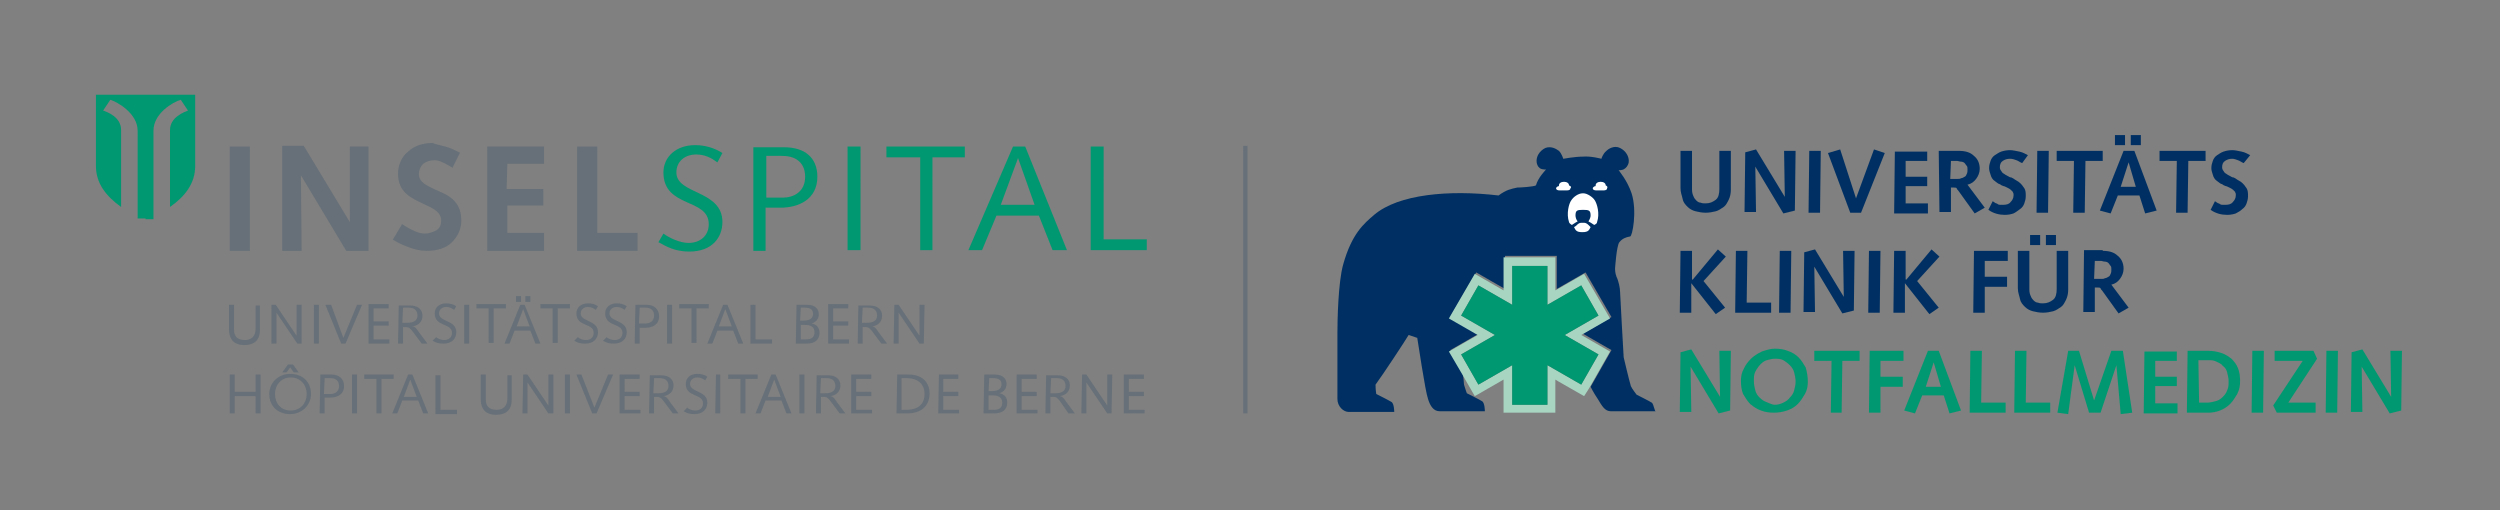 <?xml version="1.0" encoding="UTF-8"?><svg id="a" xmlns="http://www.w3.org/2000/svg" viewBox="0 0 1006 205.382"><rect x="0" y="0" width="1006" height="205.382" fill="#808080" stroke="none"/><path d="M58.571,87.915h-3.184V52.603c0-6.947-8.104-11.578-10.999-12.446l-2.894,4.342c1.737,.579,7.236,2.605,7.236,7.815v30.97c-6.078-4.342-10.13-9.551-10.13-16.498v-28.654h39.943v28.654c0,7.236-4.342,12.446-10.13,16.498v-30.97c0-5.21,5.789-7.236,7.236-7.815l-2.894-4.342c-3.184,.868-10.999,5.499-10.999,12.446v35.601h-3.184v-.289Z" fill="#009870" fill-rule="evenodd"/><path d="M92.436,166.353h2.026v-6.947h8.394v6.947h2.026v-15.63h-2.026v6.947h-8.394v-6.947h-2.026v15.63h0Zm21.129-16.498h1.737l1.447-2.026,1.447,2.026h2.026l-2.316-3.184h-2.026l-2.316,3.184h0Zm-2.894,8.683c0-3.763,2.605-6.657,6.368-6.657s6.368,2.894,6.368,6.657-2.605,6.657-6.368,6.657c-4.052,0-6.368-2.894-6.368-6.657h0Zm-2.316,0c0,5.21,3.763,8.104,8.394,8.104s8.394-3.473,8.394-8.104c0-5.21-3.763-8.104-8.394-8.104s-8.394,3.473-8.394,8.104h0Zm22.287-6.368h2.316c2.605,0,3.473,1.447,3.473,3.184,0,2.316-1.737,3.184-3.473,3.184h-2.605l.289-6.368h0Zm-2.026,14.183h2.026v-6.368h2.316c2.605,0,5.499-1.158,5.499-4.631,0-2.894-2.026-4.631-4.92-4.631h-4.631l-.289,15.63h0Zm13.025,0h2.026v-15.63h-2.026v15.63h0Zm4.92-13.893h4.92v13.893h2.026v-13.893h4.92v-1.737h-11.867v1.737h0Zm11.288,13.893h2.026l2.026-5.21h6.368l2.026,5.21h2.026l-6.368-15.63h-1.737l-6.368,15.63h0Zm9.841-6.657h-5.21l2.605-6.947h0l2.605,6.947h0Zm16.209,6.657v-1.447h-6.657v-13.893h-2.026v15.63h8.683v-.289Zm20.261-15.63v9.551c0,3.473-2.026,4.631-4.342,4.631-2.894,0-4.342-1.447-4.342-4.052v-10.13h-2.026v9.841c0,4.631,2.605,6.368,6.078,6.368,3.184,0,6.368-1.158,6.368-6.078v-9.841h-1.737v-.289Zm6.078,15.63h2.026v-12.446h0l8.394,12.446h2.026v-15.63h-2.026v12.446h0l-8.394-12.446h-1.737l-.289,15.63h0Zm17.077,0h2.026v-15.63h-2.026v15.63h0Zm10.999,0h1.737l6.657-15.63h-2.026l-5.499,13.314-5.21-13.314h-2.026l6.368,15.63h0Zm10.999,0h8.394v-1.447h-6.368v-5.499h6.078v-1.737h-6.078v-5.21h6.078v-1.737h-8.104v15.63h0Zm11.867,0h2.026v-6.657h1.158c1.447,0,2.026,.868,2.894,2.026l3.473,4.631h2.316l-3.473-4.631c-.579-.868-1.447-2.316-2.605-2.316h0c2.316-.289,4.052-1.737,4.052-4.342s-2.026-4.052-4.92-4.052h-4.631l-.289,15.34h0Zm2.026-14.183h2.316c2.605,0,3.473,1.447,3.473,3.184,0,2.316-2.026,2.894-4.052,2.894h-2.026l.289-6.078h0Zm11.867,13.314c1.447,.868,2.605,1.158,4.342,1.158,3.473,0,5.21-2.026,5.21-4.631,0-4.92-6.947-4.052-6.947-7.525,0-1.737,1.447-2.605,2.894-2.605s2.316,.579,3.184,1.158l.868-1.447c-1.158-.868-2.605-1.158-4.052-1.158-2.894,0-4.631,1.737-4.631,4.052,0,5.499,6.947,3.763,6.947,7.815,0,1.737-1.158,2.894-3.184,2.894-1.158,0-2.605-.579-3.184-1.158l-1.447,1.447h0Zm12.735,.868h2.026v-15.63h-1.737l-.289,15.63h0Zm5.21-13.893h4.92v13.893h2.026v-13.893h4.92v-1.737h-11.867v1.737h0Zm10.999,13.893h2.026l2.026-5.21h6.368l2.026,5.21h2.026l-6.368-15.63h-1.737l-6.368,15.63h0Zm10.13-6.657h-5.21l2.605-6.947h0l2.605,6.947h0Zm7.525,6.657h2.026v-15.63h-2.026v15.63h0Zm6.657,0h2.026v-6.657h1.158c1.447,0,2.026,.868,2.894,2.026l3.473,4.631h2.316l-3.473-4.631c-.579-.868-1.447-2.316-2.605-2.316h0c2.316-.289,4.052-1.737,4.052-4.342s-2.026-4.052-4.92-4.052h-4.631l-.289,15.34h0Zm2.026-14.183h2.316c2.605,0,3.473,1.447,3.473,3.184,0,2.316-2.026,2.894-4.052,2.894h-2.026l.289-6.078h0Zm12.156,14.183h8.394v-1.447h-6.368v-5.499h6.078v-1.737h-6.078v-5.21h6.078v-1.737h-8.104v15.63h0Zm20.261-14.183h2.316c4.052,0,6.947,2.316,6.947,6.368,0,4.342-2.894,6.368-7.236,6.368h-2.026v-12.735h0Zm-2.026,14.183h4.342c5.21,0,8.973-2.605,8.973-8.104,0-3.763-2.316-7.525-8.394-7.525h-4.631l-.289,15.63h0Zm16.787,0h8.394v-1.447h-6.368v-5.499h6.078v-1.737h-6.078v-5.21h6.078v-1.737h-7.815l-.289,15.63h0Zm18.235,0h4.342c3.184,0,5.21-1.447,5.21-4.342,0-2.026-1.158-3.473-3.184-3.763h0c1.737-.579,2.894-1.737,2.894-3.763,0-1.737-1.158-3.763-4.631-3.763h-4.342l-.289,15.63h0Zm2.026-7.236h1.737c2.316,0,3.763,.868,3.763,2.894s-1.158,2.894-3.184,2.894h-2.316v-5.789h0Zm.289-6.947h1.447c2.605,0,3.473,.868,3.473,2.605,0,1.447-1.158,2.605-3.763,2.605h-1.447l.289-5.21h0Zm10.999,14.183h8.394v-1.447h-6.368v-5.499h6.078v-1.737h-6.078v-5.21h6.078v-1.737h-8.104v15.63h0Zm11.578,0h2.026v-6.657h1.158c1.447,0,2.026,.868,2.894,2.026l3.184,4.631h2.605l-3.473-4.631c-.579-.868-1.447-2.316-2.605-2.316h0c2.316-.289,4.052-1.737,4.052-4.342s-2.026-4.052-4.92-4.052h-4.631l-.289,15.34h0Zm2.316-14.183h2.316c2.605,0,3.473,1.447,3.473,3.184,0,2.316-2.026,2.894-4.052,2.894h-2.026l.289-6.078h0Zm12.156,14.183h2.026v-12.446h0l8.394,12.446h1.737l.289-15.63h-2.026v12.446h0l-8.394-12.446h-1.737l-.289,15.63h0Zm17.077,0h8.394v-1.447h-6.368v-5.499h6.078v-1.737h-6.078v-5.21h6.078v-1.737h-8.104v15.63h0Z" fill="#677078" fill-rule="evenodd"/><path d="M102.856,122.647v9.551c0,3.473-2.026,4.631-4.342,4.631-2.894,0-4.342-1.447-4.342-4.052v-10.13h-2.026v9.841c0,4.631,2.605,6.368,6.078,6.368,3.184,0,6.368-1.158,6.368-6.078v-9.841h-1.737v-.289h0Zm6.368,15.63h2.026v-12.446h0l8.394,12.446h1.737v-15.63h-2.026v12.446h0l-8.394-12.446h-1.737v15.63h0Zm17.077,0h2.026v-15.63h-2.026v15.63h0Zm10.999,0h1.737l6.657-15.63h-2.026l-5.499,13.314-4.92-13.314h-2.316l6.368,15.63h0Zm10.999,0h8.394v-1.737h-6.368v-5.499h6.078v-1.737h-6.078v-5.21h6.078v-1.737h-8.104v15.919h0Zm11.867,0h2.026v-6.657h1.158c1.447,0,2.026,.868,2.894,2.026l3.473,4.631h2.316l-3.473-4.631c-.579-.868-1.447-2.316-2.605-2.316h0c2.316-.289,4.052-1.737,4.052-4.342s-2.026-4.052-4.92-4.052h-4.631l-.289,15.34h0Zm2.026-14.472h2.316c2.605,0,3.473,1.447,3.473,3.184,0,2.316-2.026,2.894-4.052,2.894h-2.026l.289-6.078h0Zm11.867,13.314c1.447,.868,2.605,1.158,4.342,1.158,3.473,0,5.21-2.026,5.21-4.631,0-4.92-6.947-4.052-6.947-7.525,0-1.737,1.447-2.605,2.894-2.605s2.316,.579,3.184,1.158l.868-1.447c-1.158-.868-2.605-1.158-4.052-1.158-2.894,0-4.631,1.737-4.631,4.052,0,5.499,6.947,3.763,6.947,7.815,0,1.737-1.158,2.894-3.184,2.894-1.158,0-2.605-.579-3.184-1.158l-1.447,1.447h0Zm12.735,1.158h2.026v-15.63h-2.026v15.63h0Zm4.92-14.183h4.92v13.893h2.026v-13.893h4.92v-1.737h-11.867v1.737h0Zm15.919-2.605h2.026v-2.316h-2.026v2.316h0Zm3.763,0h2.026v-2.316h-2.026v2.316h0Zm-8.394,16.787h2.026l2.026-5.21h6.368l2.026,5.21h2.026l-6.368-15.63h-1.737l-6.368,15.63h0Zm10.13-6.947h-5.21l2.605-6.947h0l2.605,6.947h0Zm4.342-7.236h4.92v13.893h2.026v-13.893h4.92v-1.737h-11.867v1.737h0Zm13.604,13.025c1.447,.868,2.605,1.158,4.342,1.158,3.473,0,5.21-2.026,5.21-4.631,0-4.92-6.947-4.052-6.947-7.525,0-1.737,1.447-2.605,2.894-2.605s2.316,.579,3.184,1.158l.868-1.447c-1.158-.868-2.605-1.158-4.052-1.158-2.894,0-4.631,1.737-4.631,4.052,0,5.499,6.947,3.763,6.947,7.815,0,1.737-1.158,2.894-3.184,2.894-1.158,0-2.605-.579-3.184-1.158l-1.447,1.447h0Zm11.578,0c1.447,.868,2.605,1.158,4.342,1.158,3.473,0,5.21-2.026,5.21-4.631,0-4.92-6.947-4.052-6.947-7.525,0-1.737,1.447-2.605,2.894-2.605s2.316,.579,3.184,1.158l.868-1.447c-1.158-.868-2.605-1.158-4.052-1.158-2.894,0-4.631,1.737-4.631,4.052,0,5.499,6.947,3.763,6.947,7.815,0,1.737-1.158,2.894-3.184,2.894-1.158,0-2.605-.579-3.184-1.158l-1.447,1.447h0Zm14.761-13.314h2.316c2.605,0,3.473,1.447,3.473,3.184,0,2.316-1.737,3.184-3.473,3.184h-2.605l.289-6.368h0Zm-2.026,14.472h2.026v-6.368h2.316c2.605,0,5.499-1.158,5.499-4.631,0-2.894-2.026-4.631-4.92-4.631h-4.631l-.289,15.63h0Zm13.025,0h2.026v-15.63h-2.026v15.63h0Zm4.92-14.183h4.92v13.893h2.026v-13.893h4.92v-1.737h-11.867v1.737h0Zm11.288,14.183h2.026l2.026-5.21h6.368l2.026,5.21h2.026l-6.368-15.63h-1.737l-6.368,15.63h0Zm9.841-6.947h-5.21l2.605-6.947h0l2.605,6.947h0Zm16.209,6.947v-1.737h-6.657v-13.893h-2.026v15.63h8.683Zm9.551,0h4.342c3.184,0,5.21-1.447,5.21-4.342,0-2.026-1.158-3.473-3.184-3.763h0c1.737-.579,2.894-1.737,2.894-3.763,0-1.737-1.158-3.763-4.631-3.763h-4.342l-.289,15.63h0Zm2.026-7.525h1.737c2.316,0,3.763,.868,3.763,2.894s-1.158,2.894-3.184,2.894h-2.316v-5.789h0Zm0-6.947h1.447c2.605,0,3.473,.868,3.473,2.605,0,1.447-1.158,2.605-3.763,2.605h-1.447l.289-5.21h0Zm10.999,14.472h8.394v-1.737h-6.368v-5.499h6.078v-1.737h-6.078v-5.21h6.078v-1.737h-8.104v15.919h0Zm11.867,0h2.026v-6.657h1.158c1.447,0,2.026,.868,2.894,2.026l3.473,4.631h2.316l-3.473-4.631c-.579-.868-1.447-2.316-2.605-2.316h0c2.316-.289,4.052-1.737,4.052-4.342s-2.026-4.052-4.92-4.052h-4.631l-.289,15.34h0Zm2.026-14.472h2.316c2.605,0,3.473,1.447,3.473,3.184,0,2.316-2.026,2.894-4.052,2.894h-2.026l.289-6.078h0Zm12.446,14.472h2.026v-12.446h0l8.394,12.446h1.737l.289-15.63h-2.026v12.446h0l-8.394-12.446h-1.737l-.289,15.63h0Z" fill="#677078" fill-rule="evenodd"/><path d="M308.357,62.733h6.368c6.657,0,9.262,3.763,9.262,8.394,0,6.078-4.631,8.394-8.973,8.394h-6.657v-16.787h0Zm-.289,37.917v-17.077h6.078c6.947,0,14.761-3.184,14.761-12.446,0-7.815-5.21-11.867-13.314-11.867h-12.446v41.679h4.92v-.289Zm32.996,0h5.21V58.971h-5.21v41.679h0Zm16.209-37.338h13.025v37.338h4.92V63.312h13.025v-4.342h-31.549v4.342h.579Zm32.417,37.338h5.499l5.789-13.893h17.077l5.499,13.893h5.789l-16.787-41.679h-4.92l-17.945,41.679h0Zm26.628-18.235h-13.604l6.947-18.814h0l6.657,18.814h0Zm45.153,18.235v-4.342h-17.366V58.971h-5.21v41.679h22.576Z" fill="#009870" fill-rule="evenodd"/><path d="M179.268,58.971c2.026,.579,3.763,1.447,5.499,2.316h.289v.289l-2.894,5.789v.289l-.289-.289c-1.158-.579-2.316-1.447-3.763-2.026-1.158-.579-2.316-.868-3.184-.868-2.026,0-3.473,.579-4.631,1.447-1.158,1.158-1.737,2.605-1.737,4.052h0c0,3.473,3.184,4.631,6.657,6.368,4.92,2.026,10.42,4.342,10.42,12.446h0c0,3.473-1.447,6.368-3.763,8.683s-5.789,3.473-10.13,3.473h0c-2.605,0-4.92-.579-7.236-1.447s-4.342-1.737-6.078-2.894h-.289v-.289l3.473-5.789v-.289h.289c.289,.289,.579,.289,.868,.579,2.316,1.447,5.499,3.184,8.104,3.184,1.737,0,3.473-.579,4.92-1.447,1.158-.868,1.737-2.026,1.737-3.763,0-3.473-3.184-4.92-6.947-6.657-4.92-2.316-10.42-4.631-10.42-12.156,0-3.473,1.447-6.947,4.052-8.973,2.605-2.316,5.789-3.473,9.841-3.473,1.158,.579,3.184,.868,5.21,1.447h0Z" fill="#677078" fill-rule="evenodd"/><polygon points="232.235 100.939 232.235 58.971 240.339 58.971 240.339 93.703 256.548 93.703 256.548 100.939 232.235 100.939" fill="#677078" fill-rule="evenodd"/><polygon points="196.055 100.939 196.055 58.971 218.921 58.971 218.921 65.917 204.159 65.917 203.87 76.048 218.631 76.048 218.631 82.705 204.159 82.705 204.159 93.703 218.921 93.703 218.921 100.939 196.055 100.939" fill="#677078" fill-rule="evenodd"/><polygon points="113.565 100.939 113.565 58.681 122.248 58.681 140.772 89.362 140.772 58.971 148.298 58.971 148.298 100.939 139.325 100.939 121.09 70.548 121.38 100.939 113.565 100.939" fill="#677078" fill-rule="evenodd"/><polygon points="92.436 100.939 92.436 58.971 100.54 58.971 100.54 100.939 92.436 100.939" fill="#677078" fill-rule="evenodd"/><path d="M266.099,98.045c3.473,2.026,6.947,3.184,11.288,3.184,9.262,0,13.314-5.789,13.314-11.867,0-13.025-18.524-10.999-18.524-19.971,0-4.92,4.052-7.236,7.815-7.236s6.368,1.447,8.683,3.184l2.026-3.763c-3.184-2.026-6.947-3.184-10.999-3.184-7.525,0-12.735,4.631-12.735,10.999,0,14.472,18.235,10.13,18.235,20.84,0,4.631-3.473,7.525-8.104,7.525-3.473,0-7.815-2.026-10.13-3.763l-2.026,3.473,1.158,.579h0Z" fill="#009870" fill-rule="evenodd"/><rect x="500.256" y="58.681" width="1.737" height="107.671" fill="#677078"/><path d="M664.657,162.011c-.868-.579-6.078-3.184-6.078-3.184,0,0-2.026-2.605-2.316-3.473-.579-1.737-2.894-11.578-2.894-11.578,0,0-1.447-25.181-1.447-26.339,0-1.447-.579-4.342-1.447-6.078-.579-1.447-.579-3.184-.579-3.184,0,0,.579-9.262,1.737-10.709,1.158-1.447,2.605-2.026,4.342-2.316,.868,0,2.894-10.13,.579-17.366-1.737-5.21-5.21-9.262-5.21-9.262,0,0,1.737,0,2.316-.579,.579-.289,1.447-1.158,1.737-2.605,.289-2.316-1.158-4.631-3.473-5.789s-4.631,.289-5.499,1.158c-1.447,1.158-2.026,3.184-2.026,3.184,0,0-4.052-1.158-7.525-.868-3.184,0-7.815,.868-7.815,.868,0,0-.579-2.026-1.737-3.184-1.158-.868-3.184-2.026-5.499-1.158-2.316,1.158-3.763,3.473-3.473,5.789,.289,1.737,1.158,2.316,1.737,2.605,.868,.289,2.026,.289,2.026,.289,0,0-3.184,3.184-4.052,6.368-1.158,.579-6.368,.868-7.525,.868-2.605,.579-4.342,.868-7.525,3.184-19.682-2.316-40.232-.579-50.073,7.815-4.052,3.473-8.973,7.525-12.446,19.971-2.026,7.236-2.316,22.576-2.316,27.497v26.628c0,2.894,2.316,5.21,4.631,5.21h18.235s0-3.473-1.158-4.052c-.868-.579-6.078-3.184-6.078-3.184,0,0-.289-1.737-.289-3.763,2.605-3.473,12.156-17.945,13.314-19.971l3.473,1.158c.289,1.447,3.184,21.419,4.342,24.602,.868,2.894,2.316,4.92,4.631,4.92h18.235s0-3.473-1.158-4.052c-.868-.579-6.078-3.184-6.078-3.184,0,0-.579-1.447-1.158-3.473,0-.868-.289-3.184-.579-5.499l-4.92-8.394,11.578-6.657-11.578-6.657,10.42-17.945,11.578,6.657v-13.314h20.84v13.314l11.578-6.657,10.42,17.945-11.578,6.657,11.578,6.657-8.394,14.761c1.158,2.316,2.316,4.052,2.894,4.92,1.737,2.894,2.894,4.92,5.21,4.92h18.235c-.579,.579-.869-2.894-1.737-3.473Z" fill="#003063"/><path d="M636.292,134.804l11.578-6.657-10.42-17.945-11.578,6.657v-13.314h-20.84v13.314l-11.578-6.657-10.42,17.945,11.578,6.657-11.578,6.657,4.92,8.394,5.499,9.551,11.578-6.657v13.314h20.84v-13.314l1.447,.868,10.13,5.789,2.026-3.184,8.394-14.761-11.577-6.657Zm0,19.971l-13.604-7.815v15.919h-14.183v-15.919l-13.604,7.815-6.947-12.156,13.604-7.815-13.604-7.815,6.947-12.156,13.604,7.815v-15.63h14.183v15.63l13.604-7.815,6.947,12.156-13.604,7.815,13.604,7.815-6.947,12.156Z" fill="#a7d5c2"/><polygon points="629.635 134.804 643.239 126.989 636.292 114.832 622.689 122.647 622.689 107.018 608.506 107.018 608.506 122.647 594.902 114.832 587.956 126.989 601.56 134.804 587.956 142.619 594.902 154.775 608.506 146.96 608.506 162.879 622.689 162.879 622.689 146.96 636.292 154.775 643.239 142.619 629.635 134.804" fill="#009870"/><path d="M631.372,74.6h0c0-.868-.868-1.447-2.026-1.447s-2.026,.579-2.026,1.447v.289c-.579,0-1.158,.579-1.158,.868,0,.579,.579,.868,1.447,.868h2.894c.868,0,1.447-.289,1.447-.868,.579-.579,0-.868-.579-1.158Z" fill="#fff"/><path d="M646.133,74.6h0c0-.868-.868-1.447-2.026-1.447s-2.026,.579-2.026,1.447v.289c-.579,0-1.158,.579-1.158,.868,0,.579,.579,.868,1.447,.868h2.894c.868,0,1.447-.289,1.447-.868,.289-.579,0-.868-.579-1.158Z" fill="#fff"/><g><path d="M639.187,90.52c-.579-.579-1.158-.868-1.737-.868h-1.158c-.579,0-1.158,.289-1.737,.868-.289,.289-.579,.579-1.158,.868,.579,1.158,.868,2.026,3.184,2.026h.289c2.316,0,2.605-.868,3.184-2.026-.289-.289-.579-.579-.868-.868Z" fill="#fff"/><path d="M641.792,80.679c-.868-1.447-3.184-2.894-4.631-2.894h-.289c-1.737,0-3.763,1.447-4.631,2.894-.868,1.158-2.026,5.21-.868,8.683,0,.289,.579,.868,1.158,1.158,.868-.579,1.737-1.158,2.316-1.447-.579-.579-.868-1.737-.868-2.316,0-2.026,.579-2.316,2.894-2.316h.289c2.316,0,2.894,.289,2.894,2.316,0,.579-.289,1.447-.868,2.316,.579,.289,1.447,.868,2.316,1.447,.579-.289,1.158-.579,1.158-1.158,1.158-3.473,0-7.236-.868-8.683Z" fill="#fff"/></g><g><path d="M680.866,60.707v15.63c0,1.158,.289,2.026,.579,2.605,.289,.868,.868,1.447,1.158,1.737,.579,.579,1.158,.868,1.737,.868,.579,.289,1.447,.289,2.026,.289,1.737,0,2.894-.579,4.052-1.447s1.447-2.605,1.447-4.342v-15.34h4.631v15.63c0,1.447-.289,2.894-.868,4.052s-1.158,2.316-2.026,2.894-2.026,1.447-3.184,1.737-2.605,.579-4.052,.579-2.894-.289-4.052-.579-2.316-.868-3.184-1.737c-.868-.868-1.737-1.737-2.026-3.184s-.868-2.605-.868-4.342v-15.051s4.631,0,4.631,0Z" fill="#003063"/><path d="M706.626,60.128l11.578,19.103h0l-.289-18.524h4.631l-.289,24.023-4.631,1.158-11.288-18.814h0l.289,18.235h-4.631l.289-24.023,4.342-1.158Z" fill="#003063"/><path d="M732.676,60.707l-.289,24.892h-4.631l.289-24.892h4.631Z" fill="#003063"/><path d="M740.49,60.128l6.368,19.682h0l7.236-19.682,4.342,1.447-9.551,24.023h-4.342l-8.973-24.023,4.92-1.447Z" fill="#003063"/><path d="M775.513,60.707v4.052h-8.683v6.368h8.683v3.763h-8.683v6.947h8.973v4.052h-13.604l.289-24.892h13.025v-.289Z" fill="#003063"/><path d="M788.248,60.707c2.605,0,4.631,.579,6.078,2.026,1.447,1.158,2.315,2.894,2.315,5.21,0,1.447-.579,2.894-1.447,4.052s-2.026,2.026-3.473,2.316l6.947,9.262-4.052,2.316-6.657-9.262c-.289-.289-.579-.579-.579-.868-.289-.289-.579-.289-1.158-.289h-1.158v9.841h-4.631l-.289-24.602h8.104Zm-3.473,11.288h2.894c.579,0,1.158,0,1.447-.289,.579,0,.868-.289,1.447-.579s.579-.579,.868-1.158c.289-.579,.289-1.158,.289-1.737s0-1.158-.289-1.447-.579-.868-.868-1.158c-.289-.289-.868-.579-1.447-.579s-1.158-.289-1.447-.289h-2.605l-.289,7.236Z" fill="#003063"/><path d="M813.719,65.628c-.868-.289-1.447-.868-2.315-1.158s-1.447-.579-2.605-.579-2.026,.289-2.894,.868c-.868,.579-1.158,1.447-1.158,2.605,0,.579,.289,1.158,.579,1.447,.289,.579,.579,.868,1.158,1.158,.289,.289,.868,.579,1.447,.868s.868,.579,1.447,.579c.579,.289,1.158,.579,1.447,.868,.579,.289,.868,.579,1.447,.868,1.158,.868,1.737,1.737,2.315,2.605,.579,.868,.579,2.026,.579,3.184s-.289,2.026-.579,2.894-.868,1.737-1.737,2.316-1.447,1.158-2.605,1.737c-.868,.289-2.026,.579-3.473,.579-2.315,0-4.631-.579-6.657-2.026l1.737-3.473c.289,.289,.579,.289,.868,.579,.289,.289,.868,.289,1.158,.579s.868,.289,1.158,.289h1.158c1.158,0,2.315-.289,2.894-1.158,.579-.579,1.158-1.447,1.158-2.605v-.579c0-.289-.289-.579-.289-.868-.289-.289-.579-.579-.868-.868-.289-.289-.868-.579-1.447-.868-.579-.289-1.158-.579-1.447-.579-.579-.289-.868-.289-1.158-.579s-.868-.289-1.158-.579-.868-.579-1.158-.868c-.868-.579-1.447-1.447-1.737-2.605-.289-.868-.579-1.737-.579-2.605,0-1.158,.289-2.026,.579-2.894s.868-1.737,1.737-2.316c.868-.579,1.737-1.158,2.605-1.447s2.026-.579,3.473-.579c1.158,0,2.315,.289,3.763,.579s2.315,.868,3.473,1.447l-2.316,3.184Z" fill="#003063"/><path d="M824.428,60.707l-.289,24.892h-4.631l.289-24.892h4.631Z" fill="#003063"/><path d="M846.136,60.707v4.052h-6.947l-.289,20.84h-4.631l.289-20.84h-6.947v-4.052s18.524,0,18.524,0Z" fill="#003063"/><path d="M858.871,60.707l8.973,24.023-4.631,1.158-2.315-7.236h-8.683l-2.894,7.236-4.342-1.158,9.551-24.023h4.342Zm-3.763-6.368v4.052h-4.052v-4.052s4.052,0,4.052,0Zm-1.737,20.84h6.078l-2.894-9.841h0l-3.184,9.841Zm8.104-20.84v4.052h-4.052v-4.052s4.052,0,4.052,0Z" fill="#003063"/><path d="M887.526,60.707v4.052h-6.947l-.289,20.84h-4.631l.289-20.84h-6.947v-4.052s18.524,0,18.524,0Z" fill="#003063"/><path d="M902.866,65.628c-.868-.289-1.447-.868-2.315-1.158s-1.447-.579-2.315-.579c-1.158,0-2.026,.289-2.894,.868-.868,.579-1.158,1.447-1.158,2.605,0,.579,.289,1.158,.579,1.447,.289,.579,.579,.868,1.158,1.158,.289,.289,.868,.579,1.447,.868s.868,.579,1.447,.579c.579,.289,1.158,.579,1.447,.868,.579,.289,.868,.579,1.447,.868,1.158,.868,1.737,1.737,2.315,2.605,.579,.868,.579,2.026,.579,3.184s-.289,2.026-.579,2.894-.868,1.737-1.737,2.316c-.579,.579-1.447,1.158-2.605,1.737-.868,.289-2.026,.579-3.473,.579-2.315,0-4.631-.579-6.657-2.026l1.737-3.473c.289,.289,.579,.289,.868,.579s.868,.289,1.158,.579,.868,.289,1.158,.289h1.158c1.158,0,2.315-.289,2.894-1.158,.579-.579,1.158-1.447,1.158-2.605v-.579c0-.289-.289-.579-.289-.868-.289-.289-.579-.579-.868-.868-.289-.289-.868-.579-1.447-.868-.579-.289-1.158-.579-1.447-.579-.579-.289-.868-.289-1.158-.579s-.868-.289-1.158-.579-.868-.579-1.158-.868c-.868-.579-1.447-1.447-1.737-2.605-.289-.868-.579-1.737-.579-2.605,0-1.158,.289-2.026,.579-2.894s.868-1.737,1.737-2.316c.868-.579,1.737-1.158,2.605-1.447s2.026-.579,3.473-.579c1.158,0,2.315,.289,3.763,.579s2.315,.868,3.473,1.447l-2.605,3.184Z" fill="#003063"/><path d="M694.47,103.255l-8.973,9.841,8.683,10.709-3.763,2.605-9.841-12.446h0v11.867h-4.631l.289-24.892h4.631v11.578h.289l10.13-12.156,3.184,2.894Z" fill="#003063"/><path d="M703.153,100.939l-.289,20.84h9.841v4.052h-14.472l.289-24.892h4.631Z" fill="#003063"/><path d="M720.809,100.939l-.289,24.892h-4.631l.289-24.892h4.631Z" fill="#003063"/><path d="M730.36,100.361l11.578,19.103h0l-.289-18.524h4.631l-.289,24.023-4.631,1.158-11.288-18.814h0l.289,18.235h-4.631l.289-24.023,4.342-1.158Z" fill="#003063"/><path d="M756.699,100.939l-.289,24.892h-4.631l.289-24.892h4.631Z" fill="#003063"/><path d="M780.433,103.255l-8.973,9.841,8.683,10.709-3.763,2.605-9.841-12.446h0v11.867h-4.631l.289-24.892h4.631v11.578h.289l10.13-12.156,3.184,2.894Z" fill="#003063"/><path d="M807.93,100.939v4.052h-9.262v6.368h8.973v4.052h-8.973v10.42h-4.631l.289-24.892h13.604Z" fill="#003063"/><path d="M816.613,100.939v15.63c0,1.158,.289,2.026,.579,2.605,.289,.868,.868,1.447,1.158,1.737,.579,.579,1.158,.868,1.737,.868,.579,.289,1.447,.289,2.026,.289,1.737,0,2.894-.579,4.052-1.447s1.447-2.605,1.447-4.342v-15.34h4.631v15.63c0,1.447-.289,2.894-.868,4.052s-1.158,2.316-2.026,2.894-2.026,1.447-3.184,1.737-2.605,.579-4.052,.579-2.894-.289-4.052-.579c-1.158-.289-2.315-.868-3.184-1.737-.868-.868-1.737-1.737-2.026-3.184s-.868-2.605-.868-4.342v-15.051s4.631,0,4.631,0Zm4.342-6.368v4.052h-4.052v-4.052h4.052Zm6.368,0v4.052h-4.052v-4.052h4.052Z" fill="#003063"/><path d="M846.136,100.939c2.605,0,4.631,.579,6.078,2.026,1.447,1.158,2.315,2.894,2.315,5.21,0,1.447-.579,2.894-1.447,4.052s-2.026,2.026-3.473,2.316l6.947,9.262-4.052,2.316-6.657-9.262c-.289-.289-.579-.579-.579-.868-.289-.289-.579-.289-1.158-.289h-1.158v9.841h-4.631l.289-24.892h7.525v.289Zm-3.473,11.288h2.894c.579,0,1.158,0,1.447-.289,.579,0,.868-.289,1.447-.579s.579-.579,.868-1.158c.289-.579,.289-1.158,.289-1.737s0-1.158-.289-1.447-.579-.868-.868-1.158c-.289-.289-.868-.579-1.447-.579s-1.158-.289-1.447-.289h-2.605l-.289,7.236Z" fill="#003063"/><path d="M680.576,140.593l11.578,19.103h0l-.289-18.524h4.631l-.289,24.023-4.631,1.158-11.288-18.814h0l.289,18.235h-4.631l.289-24.023,4.342-1.158Z" fill="#009870"/><path d="M727.466,153.617c0,1.737-.289,3.473-1.158,4.92s-1.737,2.894-2.894,4.052-2.605,2.026-4.342,2.605-3.473,.868-5.21,.868c-2.026,0-3.763-.289-5.21-.868-1.737-.579-2.894-1.447-4.342-2.605-1.158-1.158-2.026-2.605-2.894-4.052-.579-1.447-.868-3.184-.868-5.21,0-1.737,.289-3.473,1.158-4.92,.579-1.447,1.737-2.894,2.894-4.052s2.605-2.026,4.342-2.894c1.737-.579,3.473-1.158,5.21-1.158,2.026,0,3.763,.289,5.21,.868,1.737,.579,3.184,1.447,4.342,2.605s2.026,2.605,2.894,4.052c.579,2.026,.868,3.763,.868,5.789Zm-13.314,9.262c1.158,0,2.316-.289,3.473-.868s2.026-1.158,2.605-2.026c.868-.868,1.447-1.737,1.737-2.894s.579-2.316,.579-3.473c0-1.447-.289-2.605-.579-3.763-.289-1.158-.868-2.026-1.737-2.894s-1.737-1.447-2.605-2.026c-1.158-.579-2.316-.579-3.473-.579s-2.026,.289-3.184,.579-2.026,1.158-2.605,1.737-1.447,1.737-2.026,2.894-.579,2.316-.579,3.763,.289,2.605,.579,3.763c.289,1.158,.868,2.026,1.737,2.894s1.737,1.447,2.605,1.737,2.316,1.158,3.473,1.158Z" fill="#009870"/><path d="M748.305,141.171v4.052h-6.947l-.289,20.84h-4.342l.289-20.84h-6.947v-4.052h18.235Z" fill="#009870"/><path d="M765.961,141.171v4.052h-9.262v6.368h8.973v4.052h-8.973v10.42h-4.631l.289-24.892s13.604,0,13.604,0Z" fill="#009870"/><path d="M780.144,141.171l8.973,24.023-4.631,1.158-2.315-7.236h-8.683l-2.894,7.236-4.342-1.158,9.551-24.023h4.342Zm-5.21,14.472h6.078l-2.894-9.841h0l-3.184,9.841Z" fill="#009870"/><path d="M797.51,141.171l-.289,20.84h9.841v4.052h-14.472l.289-24.892s4.631,0,4.631,0Z" fill="#009870"/><path d="M815.455,141.171l-.289,20.84h9.841v4.052h-14.472l.289-24.892s4.631,0,4.631,0Z" fill="#009870"/><path d="M836.584,141.171l6.078,19.971h0l6.947-19.971h4.631l3.763,24.892-4.631,.579-1.737-19.682h0l-6.368,19.103h-4.631l-5.789-19.103h0l-2.605,19.682-4.342-.579,4.342-24.892s4.342,0,4.342,0Z" fill="#009870"/><path d="M875.948,141.171v4.052h-8.683v6.368h8.683v3.763h-8.683v6.947h8.973v4.052h-13.604l.289-24.892h13.025v-.289Z" fill="#009870"/><path d="M888.683,141.171c1.737,0,3.473,.289,5.21,.868s2.894,1.447,4.052,2.316c1.158,1.158,2.026,2.316,2.605,3.763s.868,3.184,.868,5.21-.289,3.473-1.158,5.21c-.868,1.447-1.737,2.894-2.894,4.052s-2.605,2.026-4.052,2.605-3.184,.868-4.631,.868h-8.683l.289-24.892s8.394,0,8.394,0Zm-3.763,20.84h3.184c1.158,0,2.315-.289,3.473-.579,1.158-.289,2.026-.868,2.894-1.737s1.447-1.737,1.737-2.605c.579-1.158,.579-2.316,.579-3.763,0-1.158-.289-2.316-.579-3.473s-.868-2.026-1.737-2.605c-.579-.868-1.447-1.158-2.605-1.737s-2.026-.579-3.184-.579h-4.052l.289,17.077Z" fill="#009870"/><path d="M910.97,141.171l-.289,24.892h-4.631l.289-24.892s4.631,0,4.631,0Z" fill="#009870"/><path d="M930.942,141.171l1.447,3.184-11.578,17.656h10.999v4.052h-15.63l-1.447-2.894,11.867-17.945h-11.288v-4.052s15.63,0,15.63,0Z" fill="#009870"/><path d="M940.782,141.171l-.289,24.892h-4.631l.289-24.892s4.631,0,4.631,0Z" fill="#009870"/><path d="M950.623,140.593l11.578,19.103h0l-.289-18.524h4.631l-.289,24.023-4.631,1.158-11.288-18.814h0l.289,18.235h-4.631l.289-24.023,4.342-1.158Z" fill="#009870"/></g></svg>